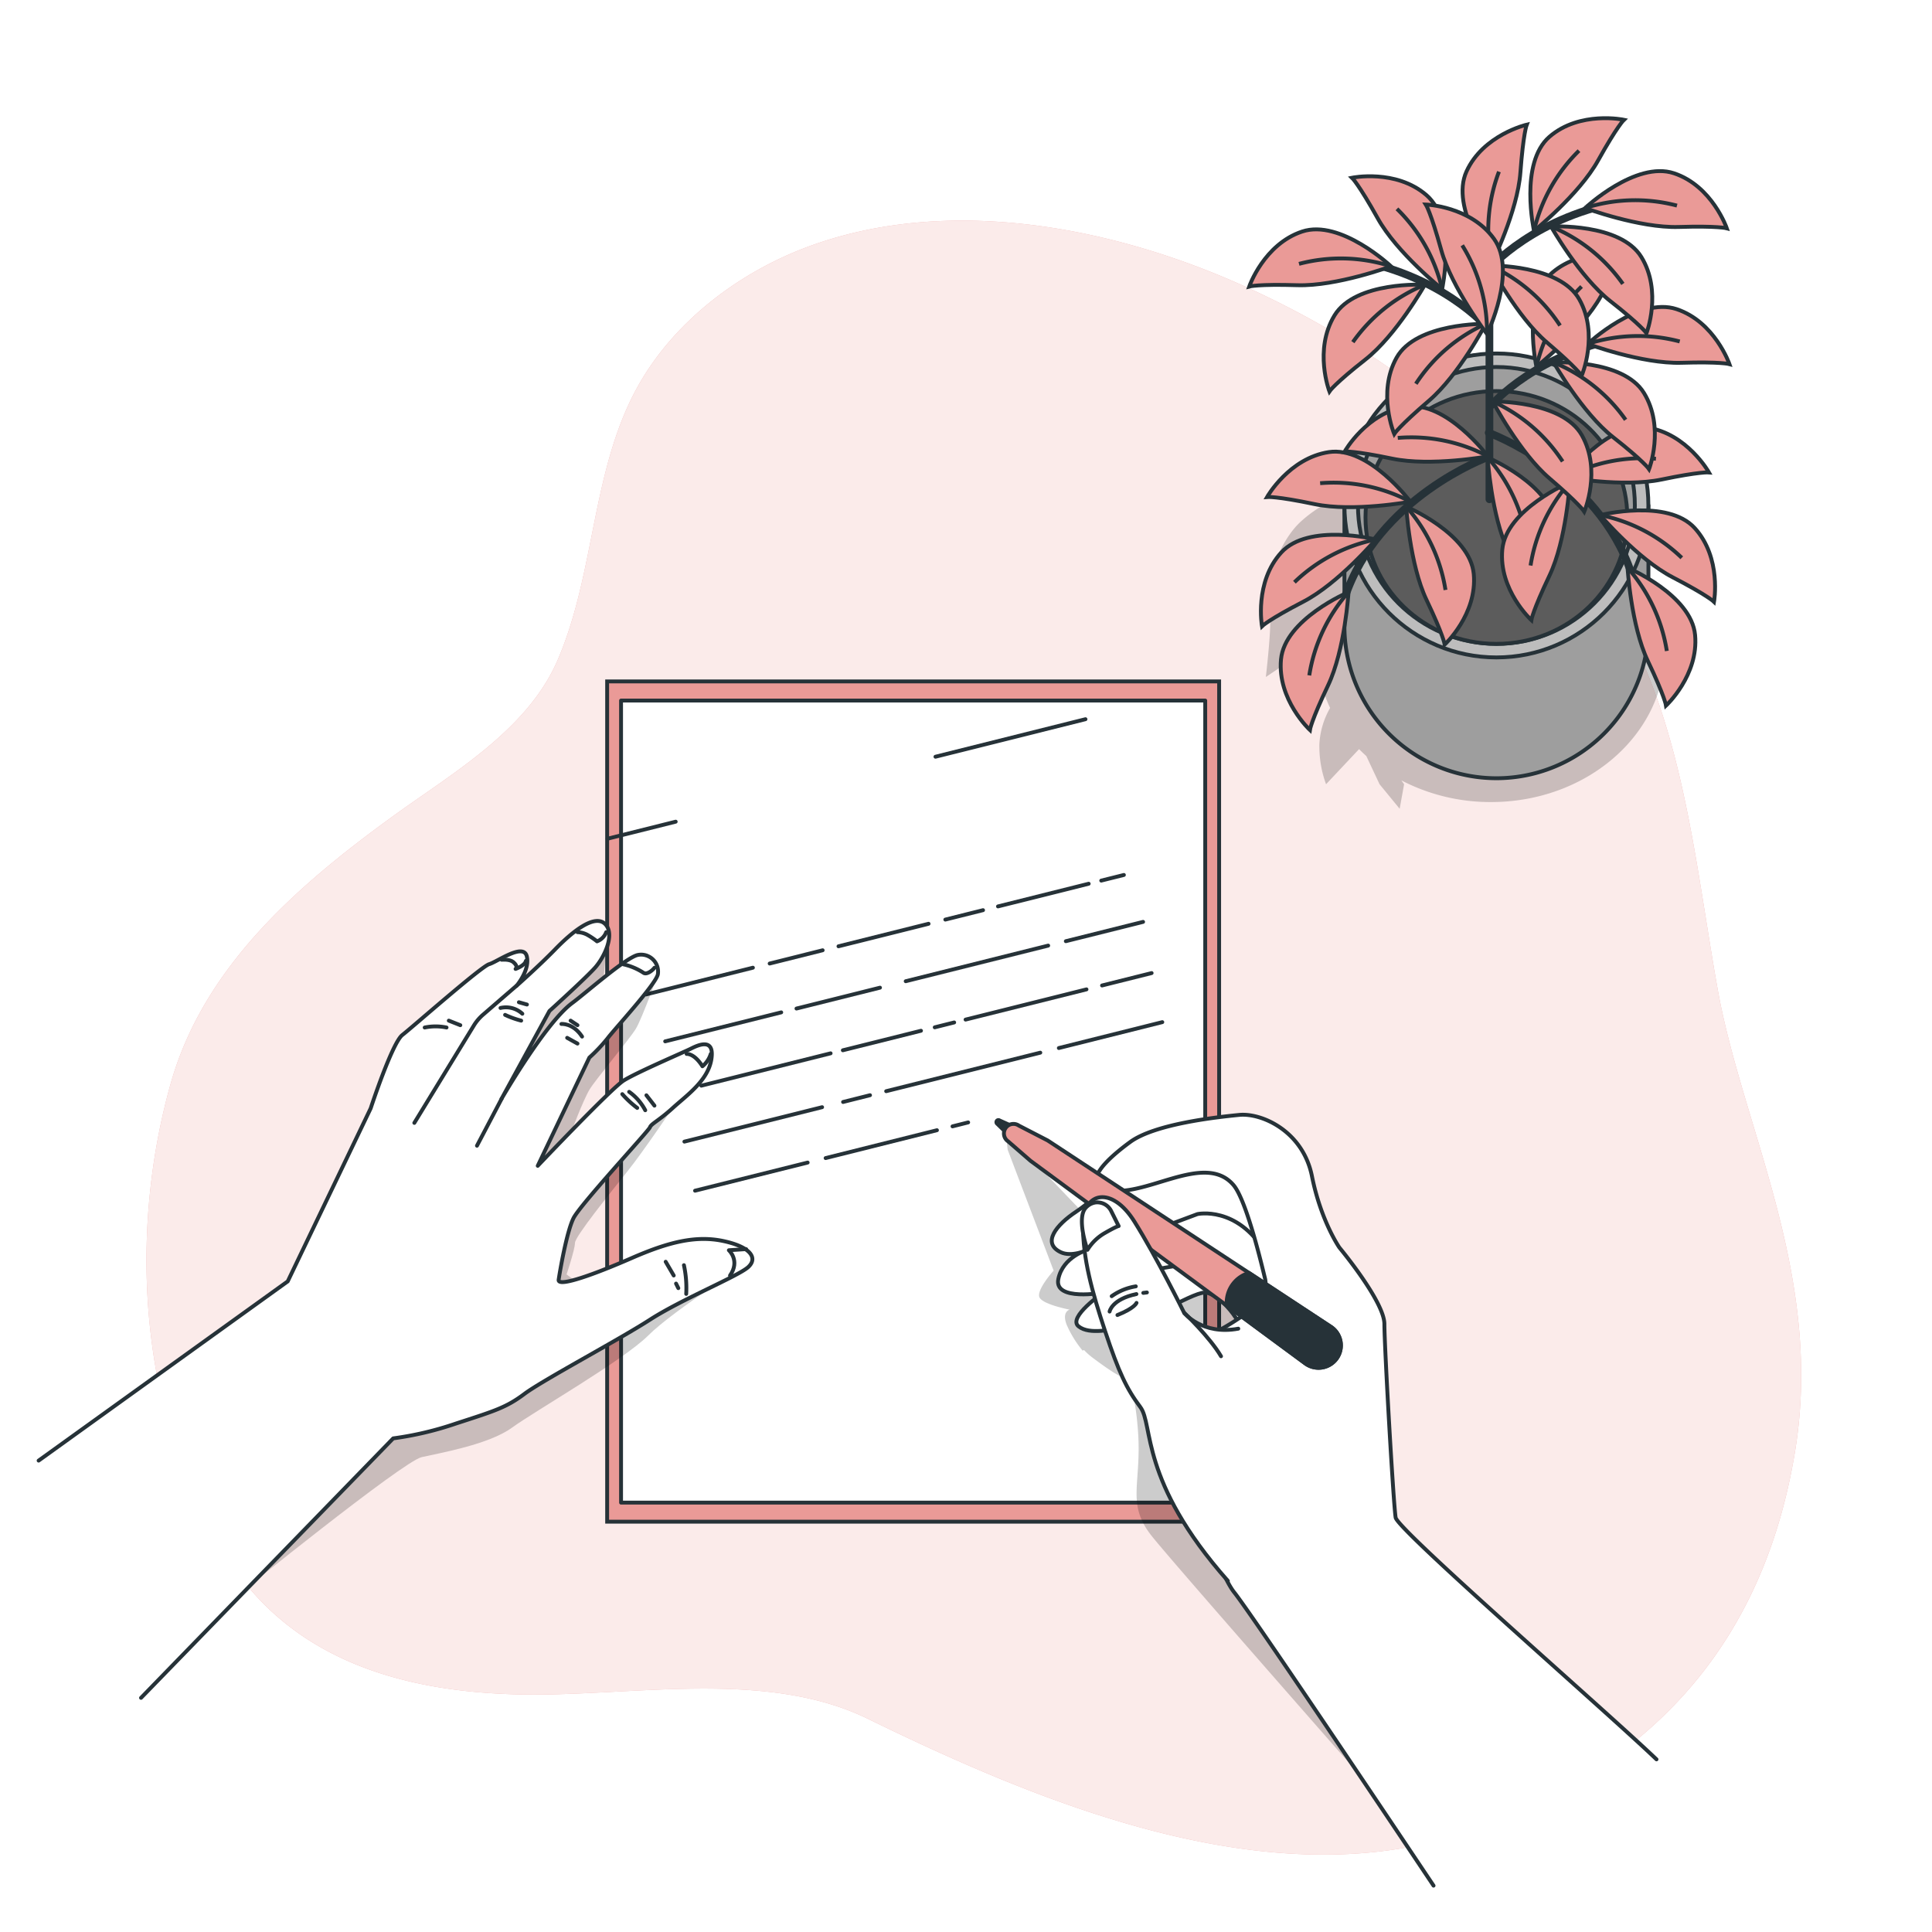 <svg class="animated" id="freepik_stories-letter" xmlns="http://www.w3.org/2000/svg" viewBox="0 0 500 500" version="1.1" xmlns:xlink="http://www.w3.org/1999/xlink" xmlns:svgjs="http://svgjs.com/svgjs"><style>svg#freepik_stories-letter:not(.animated) .animable {opacity: 0;}svg#freepik_stories-letter.animated #freepik--background-simple--inject-2 {animation: 1s 1 forwards cubic-bezier(.36,-0.01,.5,1.38) slideLeft;animation-delay: 0s;}svg#freepik_stories-letter.animated #freepik--Picture--inject-2 {animation: 1s 1 forwards cubic-bezier(.36,-0.01,.5,1.38) zoomOut;animation-delay: 0s;}svg#freepik_stories-letter.animated #freepik--Plant--inject-2 {animation: 1s 1 forwards cubic-bezier(.36,-0.01,.5,1.38) zoomIn;animation-delay: 0s;}svg#freepik_stories-letter.animated #freepik--Device--inject-2 {animation: 1s 1 forwards cubic-bezier(.36,-0.01,.5,1.38) lightSpeedLeft;animation-delay: 0s;}svg#freepik_stories-letter.animated #freepik--Letter--inject-2 {animation: 1s 1 forwards cubic-bezier(.36,-0.01,.5,1.38) slideDown;animation-delay: 0s;}svg#freepik_stories-letter.animated #freepik--hand-2--inject-2 {animation: 1s 1 forwards cubic-bezier(.36,-0.01,.5,1.38) slideUp;animation-delay: 0s;}svg#freepik_stories-letter.animated #freepik--hand-1--inject-2 {animation: 1s 1 forwards cubic-bezier(.36,-0.01,.5,1.38) slideLeft;animation-delay: 0s;}            @keyframes slideLeft {                0% {                    opacity: 0;                    transform: translateX(-30px);                }                100% {                    opacity: 1;                    transform: translateX(0);                }            }                    @keyframes zoomOut {                0% {                    opacity: 0;                    transform: scale(1.5);                }                100% {                    opacity: 1;                    transform: scale(1);                }            }                    @keyframes zoomIn {                0% {                    opacity: 0;                    transform: scale(0.5);                }                100% {                    opacity: 1;                    transform: scale(1);                }            }                    @keyframes lightSpeedLeft {              from {                transform: translate3d(-50%, 0, 0) skewX(20deg);                opacity: 0;              }              60% {                transform: skewX(-10deg);                opacity: 1;              }              80% {                transform: skewX(2deg);              }              to {                opacity: 1;                transform: translate3d(0, 0, 0);              }            }                    @keyframes slideDown {                0% {                    opacity: 0;                    transform: translateY(-30px);                }                100% {                    opacity: 1;                    transform: translateY(0);                }            }                    @keyframes slideUp {                0% {                    opacity: 0;                    transform: translateY(30px);                }                100% {                    opacity: 1;                    transform: inherit;                }            }        .animator-hidden { display: none; }</style><g id="freepik--background-simple--inject-2" class="animable" style="transform-origin: 252.027px 268.533px;"><path d="M430.73,186.5a142.17,142.17,0,0,0-10.32-24.88c-21.76-40.44-59.92-70.95-101.66-89-33.14-14.31-74.12-21.79-109.28-8.9-17.78,6.52-34.52,19-44.05,35.65C153,121.11,154.17,148,144.31,170.85c-8,18.49-27.88,29.6-43.46,41-24.31,17.72-48.26,38.67-56.69,68.64C32.92,320.44,36.25,368,59,403.53c17,26.51,46.1,34.47,76.13,35,28.34.51,63-6.65,89.45,6.28,45.06,22,104.52,46.7,154.94,29.29,52-17.95,77.47-52.91,85-98.26s-13.22-83.13-19.84-119C440.56,234.15,437.83,209.1,430.73,186.5Z" style="fill: #EA9A97; transform-origin: 252.027px 268.533px;" id="el12a8p7f10quq" class="animable"></path><g id="eles8c4h3r48n"><path d="M430.73,186.5a142.17,142.17,0,0,0-10.32-24.88c-21.76-40.44-59.92-70.95-101.66-89-33.14-14.31-74.12-21.79-109.28-8.9-17.78,6.52-34.52,19-44.05,35.65C153,121.11,154.17,148,144.31,170.85c-8,18.49-27.88,29.6-43.46,41-24.31,17.72-48.26,38.67-56.69,68.64C32.92,320.44,36.25,368,59,403.53c17,26.51,46.1,34.47,76.13,35,28.34.51,63-6.65,89.45,6.28,45.06,22,104.52,46.7,154.94,29.29,52-17.95,77.47-52.91,85-98.26s-13.22-83.13-19.84-119C440.56,234.15,437.83,209.1,430.73,186.5Z" style="fill: rgb(255, 255, 255); opacity: 0.8; transform-origin: 252.027px 268.533px;" class="animable" id="ela9l5i9ab97n"></path></g></g><g id="freepik--Picture--inject-2" class="animable animator-hidden" style="transform-origin: 119.725px 118.645px;"><g id="eltpvet7p0pg"><polygon points="56.14 140.96 38.8 150.36 53.25 193.72 46.02 202.39 51.08 209.62 200.65 158.93 77.1 133.01 56.14 140.96" style="opacity: 0.2; transform-origin: 119.725px 171.315px;" class="animable" id="el90456pqsc9"></polygon></g><polygon points="79.41 84.86 52.09 145.08 55.19 148.19 82.51 87.34 79.41 84.86" style="fill: rgb(38, 50, 56); stroke: rgb(38, 50, 56); stroke-linecap: round; stroke-linejoin: round; transform-origin: 67.3px 116.525px;" id="ely5wunkjw4fb" class="animable"></polygon><polygon points="55.19 148.19 106.91 131.83 82.51 87.34 55.19 148.19" style="fill: rgb(158, 158, 158); stroke: rgb(38, 50, 56); stroke-linecap: round; stroke-linejoin: round; transform-origin: 81.05px 117.765px;" id="elabq0ftbhcqo" class="animable"></polygon><polygon points="170.94 30.43 91.67 188.57 61.3 53.99 165.41 27.67 170.94 30.43" style="fill: rgb(158, 158, 158); stroke: rgb(38, 50, 56); stroke-linecap: round; stroke-linejoin: round; transform-origin: 116.12px 108.12px;" id="elbxmy77j4pq7" class="animable"></polygon><polygon points="200.65 158.93 97.19 191.34 66.82 56.75 170.94 30.43 200.65 158.93" style="fill: rgb(158, 158, 158); stroke: rgb(38, 50, 56); stroke-linecap: round; stroke-linejoin: round; transform-origin: 133.735px 110.885px;" id="elmmr8i0uchz" class="animable"></polygon><polygon points="192.6 153.16 101.58 181.66 74.86 63.26 166.47 40.11 192.6 153.16" style="fill: rgb(255, 255, 255); stroke: rgb(38, 50, 56); stroke-linecap: round; stroke-linejoin: round; transform-origin: 133.73px 110.885px;" id="elwesfcdmchu" class="animable"></polygon><polygon points="66.82 56.75 61.3 53.99 91.67 188.57 97.19 191.34 66.82 56.75" style="fill: rgb(38, 50, 56); stroke: rgb(38, 50, 56); stroke-linecap: round; stroke-linejoin: round; transform-origin: 79.245px 122.665px;" id="elo2uo35qiie9" class="animable"></polygon><path d="M173.06,68.64a20.61,20.61,0,0,0-10.86-5c-16.32-2.51-41.32,4.26-44.88,23-2,10.71-2.55,17.85-6.63,21.42s-12.25,6.12-12.76,10.2,7.65,9.18,7.65,9.18c.39.24-1.21,6.93-1.29,7.51-.58,4.31-1.84,8.7-1.43,13.1a16.82,16.82,0,0,0,9.44,13.68c4.22,1.89,8.88,1.23,13.06,3,1.06.45,7,7.3,6.12,7.57l61.12-19.15Z" style="fill: rgb(255, 255, 255); stroke: rgb(38, 50, 56); stroke-linecap: round; stroke-linejoin: round; transform-origin: 145.254px 117.719px;" id="elw430euhsm1" class="animable"></path><path d="M144.91,52.57A28.48,28.48,0,0,0,134,48.31l-12.89,3.26c-8.09,6.91,3.49,17.84.51,19.63s-16.46-7.46-25.46,5.89,5.59,22.67,13.66,24.22,16.77-10.25,24.22-6.21-.94,13.35.31,20.49,14.28,8.69,15.83,18.31-9.63,1.56-18.94,13.35S129.08,173,129.08,173l63.52-19.87L169.75,55.67S162.3,47.6,144.91,52.57Z" style="fill: rgb(38, 50, 56); stroke: rgb(38, 50, 56); stroke-linecap: round; stroke-linejoin: round; transform-origin: 142.962px 110.655px;" id="eluqcz45sjbor" class="animable"></path><path d="M153.72,159.78a14.67,14.67,0,0,0-.39,2.27" style="fill: none; stroke: rgb(255, 255, 255); stroke-linecap: round; stroke-linejoin: round; transform-origin: 153.525px 160.915px;" id="el4axnwc61kdb" class="animable"></path><path d="M156,88.13c5.11,5.65,3.14,12.13-1.75,18.83-5.6,7.66,1.47,12.67,13.84,17.38s14.14,18.56,6.78,23.57c-6,4.09-15.77,2.68-19.78,8.76" style="fill: none; stroke: rgb(255, 255, 255); stroke-linecap: round; stroke-linejoin: round; transform-origin: 165.767px 122.4px;" id="elmkdcxzva8gk" class="animable"></path><path d="M129.18,85.46s15.9-5.89,24.15.29c.4.3.77.6,1.12.9" style="fill: none; stroke: rgb(255, 255, 255); stroke-linecap: round; stroke-linejoin: round; transform-origin: 141.815px 84.788px;" id="elimbio66v5bh" class="animable"></path><path d="M170.19,77.44a17.23,17.23,0,0,1,2.29,2.42" style="fill: none; stroke: rgb(255, 255, 255); stroke-linecap: round; stroke-linejoin: round; transform-origin: 171.335px 78.65px;" id="elrh0wgst9ag" class="animable"></path><path d="M157.52,71.28a25.53,25.53,0,0,1,11.25,5" style="fill: none; stroke: rgb(255, 255, 255); stroke-linecap: round; stroke-linejoin: round; transform-origin: 163.145px 73.78px;" id="elmopfzelosoa" class="animable"></path><path d="M135.36,74.26A41.59,41.59,0,0,1,155.69,71" style="fill: none; stroke: rgb(255, 255, 255); stroke-linecap: round; stroke-linejoin: round; transform-origin: 145.525px 72.544px;" id="elburk22nrml4" class="animable"></path><path d="M119.16,89.58a24.61,24.61,0,0,1-10.6,1.77c-6.19-.3-9.72-6.78-3.54-8.25s11.2,3,7.07,4.71-6.48-1.76-5.3-1.76" style="fill: none; stroke: rgb(255, 255, 255); stroke-linecap: round; stroke-linejoin: round; transform-origin: 110.475px 87.097px;" id="elbuxoe13c6uf" class="animable"></path><path d="M118.38,135.69a17.53,17.53,0,0,0,1.6-.83" style="fill: rgb(255, 255, 255); stroke: rgb(38, 50, 56); stroke-linecap: round; stroke-linejoin: round; transform-origin: 119.18px 135.275px;" id="elafc2anku9b" class="animable"></path><path d="M107.55,135.75s3.51,2.29,8.87.67" style="fill: rgb(255, 255, 255); stroke: rgb(38, 50, 56); stroke-linecap: round; stroke-linejoin: round; transform-origin: 111.985px 136.375px;" id="elwa06qdscl3a" class="animable"></path><path d="M120,109.51a5.62,5.62,0,0,0-.55,1.21c-.57,1.75-.25,3.43.71,3.74s2.21-.85,2.78-2.6c.22-.68.61-.61.58-1.19Z" style="fill: rgb(38, 50, 56); stroke: rgb(38, 50, 56); stroke-linecap: round; stroke-linejoin: round; transform-origin: 121.345px 112.01px;" id="elrz3m6tosktf" class="animable"></path><path d="M117.32,103.34s1.33-2.44,5.11-1.55,3.33,6,3.33,6" style="fill: rgb(255, 255, 255); stroke: rgb(38, 50, 56); stroke-linecap: round; stroke-linejoin: round; transform-origin: 121.548px 104.692px;" id="eldu8z5m8dnf8" class="animable"></path><polyline points="119.54 105.78 117.99 108.22 124.2 110.89" style="fill: rgb(255, 255, 255); stroke: rgb(38, 50, 56); stroke-linecap: round; stroke-linejoin: round; transform-origin: 121.095px 108.335px;" id="el14xeyl4fj6s" class="animable"></polyline></g><g id="freepik--Plant--inject-2" class="animable" style="transform-origin: 385.44px 119.948px;"><g id="el4gt3r0c55bj"><path d="M385.89,129.06c-13.4,0-25.42,5.11-33.67,13.21l4.23-19-9.23,5.2a33.36,33.36,0,0,0-10.39,6.35c-5.19,4.61-7.5,12.69-7.5,12.69l16.74-7.5s-17.32,16.16-17.32,20.78-1.15,14.42-1.15,14.42l13.34-9c0,.7-.07,1.41-.07,2.12a34.79,34.79,0,0,0,3.36,14.88,21.14,21.14,0,0,0-2.78,9.36,28.7,28.7,0,0,0,1.73,10.39l8.55-9.09c.6.62,1.22,1.21,1.87,1.79l3.43,7.3,5.2,6.35,1.15-6.35-.71-1a49.91,49.91,0,0,0,23.22,5.61c24.86,0,45-17.57,45-39.24S410.75,129.06,385.89,129.06Z" style="opacity: 0.2; transform-origin: 379.245px 166.29px;" class="animable" id="eldxml4j61typ"></path></g><path d="M411.93,130.81a39.29,39.29,0,0,0-49.31,0H347.94v30.63a39.34,39.34,0,1,0,78.67,0V130.81Z" style="fill: rgb(158, 158, 158); stroke: rgb(38, 50, 56); stroke-linecap: round; stroke-linejoin: round; transform-origin: 387.275px 161.76px;" id="elocyg7vqipr" class="animable"></path><circle cx="387.27" cy="130.81" r="39.33" style="fill: rgb(189, 189, 189); stroke: rgb(38, 50, 56); stroke-linecap: round; stroke-linejoin: round; transform-origin: 387.27px 130.81px;" id="elo7d24b9mdoj" class="animable"></circle><circle cx="387.27" cy="130.81" r="35.83" style="fill: rgb(158, 158, 158); stroke: rgb(38, 50, 56); stroke-linecap: round; stroke-linejoin: round; transform-origin: 387.27px 130.81px;" id="elrs5yxa4x3m" class="animable"></circle><ellipse cx="387.27" cy="133.92" rx="33.88" ry="32.71" style="fill: rgb(92, 92, 92); stroke: rgb(38, 50, 56); stroke-linecap: round; stroke-linejoin: round; transform-origin: 387.27px 133.92px;" id="el9vvxnb8bh66" class="animable"></ellipse><line x1="385.46" y1="129.21" x2="385.46" y2="64.58" style="fill: none; stroke: rgb(38, 50, 56); stroke-linecap: round; stroke-linejoin: round; stroke-width: 2px; transform-origin: 385.46px 96.895px;" id="elemxf0d7k5m" class="animable"></line><path d="M384.92,118.35S356.68,128.67,348,154.73" style="fill: none; stroke: rgb(38, 50, 56); stroke-linecap: round; stroke-linejoin: round; stroke-width: 2px; transform-origin: 366.46px 136.54px;" id="eln0x9km70rjo" class="animable"></path><path d="M384.92,84.81S373,70.69,348.54,66.89" style="fill: none; stroke: rgb(38, 50, 56); stroke-linecap: round; stroke-linejoin: round; stroke-width: 2px; transform-origin: 366.73px 75.85px;" id="elafs0dx6llz" class="animable"></path><path d="M356.06,139.62s-17.42-4.35-24.46,3.35-5,19.1-5,19.1,1.67-1.68,10.72-6.37S356.06,139.62,356.06,139.62Z" style="fill: #EA9A97; stroke: rgb(38, 50, 56); stroke-miterlimit: 10; transform-origin: 341.193px 150.233px;" id="ell7v326cgnwh" class="animable"></path><path d="M356.06,139.62A42.54,42.54,0,0,0,335,150.68" style="fill: #EA9A97; stroke: rgb(38, 50, 56); stroke-miterlimit: 10; transform-origin: 345.53px 145.15px;" id="el1p68dqljx3u" class="animable"></path><path d="M349,153.23s-16.52,7-17.48,17.43S339,188.92,339,188.92s.32-2.34,4.7-11.54S349,153.23,349,153.23Z" style="fill: #EA9A97; stroke: rgb(38, 50, 56); stroke-miterlimit: 10; transform-origin: 340.222px 171.075px;" id="el7kd69fgous4" class="animable"></path><path d="M349,153.23a42.52,42.52,0,0,0-10.16,21.56" style="fill: #EA9A97; stroke: rgb(38, 50, 56); stroke-miterlimit: 10; transform-origin: 343.92px 164.01px;" id="elvcfgfri16dm" class="animable"></path><path d="M363.93,131.12s16.52,7,17.48,17.43-7.52,18.26-7.52,18.26-.32-2.34-4.7-11.54S363.93,131.12,363.93,131.12Z" style="fill: #EA9A97; stroke: rgb(38, 50, 56); stroke-miterlimit: 10; transform-origin: 372.708px 148.965px;" id="elmjgle75op6t" class="animable"></path><path d="M363.93,131.12a42.52,42.52,0,0,1,10.16,21.56" style="fill: #EA9A97; stroke: rgb(38, 50, 56); stroke-miterlimit: 10; transform-origin: 369.01px 141.9px;" id="elp2dk6tiu5rm" class="animable"></path><path d="M385,118.39s16.52,7,17.48,17.43S395,154.08,395,154.08s-.33-2.35-4.71-11.54S385,118.39,385,118.39Z" style="fill: #EA9A97; stroke: rgb(38, 50, 56); stroke-miterlimit: 10; transform-origin: 393.778px 136.235px;" id="elogp8p1d6eq" class="animable"></path><path d="M385,118.39a42.46,42.46,0,0,1,10.15,21.55" style="fill: #EA9A97; stroke: rgb(38, 50, 56); stroke-miterlimit: 10; transform-origin: 390.075px 129.165px;" id="elm1urwhpytn9" class="animable"></path><path d="M365,129.83S354.24,115.44,343.92,117s-16,11.62-16,11.62,2.36-.24,12.33,1.85S365,129.83,365,129.83Z" style="fill: #EA9A97; stroke: rgb(38, 50, 56); stroke-miterlimit: 10; transform-origin: 346.46px 124.07px;" id="elj60hk28i0oe" class="animable"></path><path d="M365,129.83a42.57,42.57,0,0,0-23.35-4.78" style="fill: #EA9A97; stroke: rgb(38, 50, 56); stroke-miterlimit: 10; transform-origin: 353.325px 127.369px;" id="elnos9vz6dvxr" class="animable"></path><path d="M385.28,112s28.23,10.32,36.92,36.38" style="fill: none; stroke: rgb(38, 50, 56); stroke-linecap: round; stroke-linejoin: round; stroke-width: 2px; transform-origin: 403.74px 130.19px;" id="ell2gl079m11m" class="animable"></path><path d="M414.14,133.31s17.42-4.36,24.45,3.35,5,19.09,5,19.09-1.68-1.67-10.72-6.36S414.14,133.31,414.14,133.31Z" style="fill: #EA9A97; stroke: rgb(38, 50, 56); stroke-miterlimit: 10; transform-origin: 429.001px 143.916px;" id="elnmvd9cmqste" class="animable"></path><path d="M414.14,133.31a42.43,42.43,0,0,1,21.1,11.05" style="fill: #EA9A97; stroke: rgb(38, 50, 56); stroke-miterlimit: 10; transform-origin: 424.69px 138.835px;" id="el4jwytn83444" class="animable"></path><path d="M421.21,146.92s16.52,7,17.48,17.43-7.52,18.26-7.52,18.26-.33-2.35-4.71-11.55S421.21,146.92,421.21,146.92Z" style="fill: #EA9A97; stroke: rgb(38, 50, 56); stroke-miterlimit: 10; transform-origin: 429.988px 164.765px;" id="elikouuq6fuu" class="animable"></path><path d="M421.21,146.92a42.52,42.52,0,0,1,10.16,21.55" style="fill: #EA9A97; stroke: rgb(38, 50, 56); stroke-miterlimit: 10; transform-origin: 426.29px 157.695px;" id="el51lgclink0j" class="animable"></path><path d="M406.27,124.8s-16.52,7-17.48,17.44,7.52,18.25,7.52,18.25.32-2.34,4.7-11.54S406.27,124.8,406.27,124.8Z" style="fill: #EA9A97; stroke: rgb(38, 50, 56); stroke-miterlimit: 10; transform-origin: 397.492px 142.645px;" id="elfo5rt0l3mx" class="animable"></path><path d="M406.27,124.8a42.52,42.52,0,0,0-10.16,21.56" style="fill: #EA9A97; stroke: rgb(38, 50, 56); stroke-miterlimit: 10; transform-origin: 401.19px 135.58px;" id="el5lx88nm9s85" class="animable"></path><path d="M405.21,123.51s10.75-14.39,21.07-12.86,16,11.61,16,11.61-2.36-.23-12.33,1.85S405.21,123.51,405.21,123.51Z" style="fill: #EA9A97; stroke: rgb(38, 50, 56); stroke-miterlimit: 10; transform-origin: 423.745px 117.719px;" id="elq6xfhtuelp" class="animable"></path><path d="M405.21,123.51a42.57,42.57,0,0,1,23.35-4.78" style="fill: #EA9A97; stroke: rgb(38, 50, 56); stroke-miterlimit: 10; transform-origin: 416.885px 121.049px;" id="el7c0xo01parp" class="animable"></path><path d="M385.09,118.1S374.34,103.71,364,105.24s-16,11.62-16,11.62,2.36-.24,12.33,1.84S385.09,118.1,385.09,118.1Z" style="fill: #EA9A97; stroke: rgb(38, 50, 56); stroke-miterlimit: 10; transform-origin: 366.545px 112.309px;" id="elqgz2880sb68" class="animable"></path><path d="M385.09,118.1a42.51,42.51,0,0,0-23.35-4.77" style="fill: #EA9A97; stroke: rgb(38, 50, 56); stroke-miterlimit: 10; transform-origin: 373.415px 115.643px;" id="el9f583h6ours" class="animable"></path><path d="M384.51,83.81s-18-.33-23.08,8.76-.61,19.74-.61,19.74,1.26-2,9-8.62S384.51,83.81,384.51,83.81Z" style="fill: #EA9A97; stroke: rgb(38, 50, 56); stroke-miterlimit: 10; transform-origin: 371.756px 98.059px;" id="eljxbjtgp5h3o" class="animable"></path><path d="M384.51,83.81a42.43,42.43,0,0,0-18.08,15.51" style="fill: #EA9A97; stroke: rgb(38, 50, 56); stroke-miterlimit: 10; transform-origin: 375.47px 91.565px;" id="eljtjegb53fn" class="animable"></path><path d="M360,68.92s-13.09-12.29-23-9-13.7,14.23-13.7,14.23,2.28-.65,12.47-.34S360,68.92,360,68.92Z" style="fill: #EA9A97; stroke: rgb(38, 50, 56); stroke-miterlimit: 10; transform-origin: 341.65px 66.755px;" id="elpafe4y0h7wf" class="animable"></path><path d="M360,68.92a42.48,42.48,0,0,0-23.82-.63" style="fill: #EA9A97; stroke: rgb(38, 50, 56); stroke-miterlimit: 10; transform-origin: 348.09px 67.903px;" id="elxc27bsqpni" class="animable"></path><path d="M368.76,73.69s-17.93-1-23.38,7.92-1.33,19.7-1.33,19.7,1.33-2,9.33-8.28S368.76,73.69,368.76,73.69Z" style="fill: #EA9A97; stroke: rgb(38, 50, 56); stroke-miterlimit: 10; transform-origin: 355.659px 87.483px;" id="elfxmzir66nxd" class="animable"></path><path d="M368.76,73.69a42.51,42.51,0,0,0-18.64,14.85" style="fill: #EA9A97; stroke: rgb(38, 50, 56); stroke-miterlimit: 10; transform-origin: 359.44px 81.115px;" id="elnx4vy4ww37r" class="animable"></path><path d="M373.22,74.81s3.82-17.54-4.09-24.34S349.89,46,349.89,46s1.72,1.63,6.68,10.53S373.22,74.81,373.22,74.81Z" style="fill: #EA9A97; stroke: rgb(38, 50, 56); stroke-miterlimit: 10; transform-origin: 362.016px 60.212px;" id="eltxqdyqw5tpb" class="animable"></path><path d="M373.22,74.81a42.5,42.5,0,0,0-11.69-20.76" style="fill: #EA9A97; stroke: rgb(38, 50, 56); stroke-miterlimit: 10; transform-origin: 367.375px 64.43px;" id="elgex76bt8et" class="animable"></path><path d="M385.91,104.91S397.86,90.8,422.29,87" style="fill: none; stroke: rgb(38, 50, 56); stroke-linecap: round; stroke-linejoin: round; stroke-width: 2px; transform-origin: 404.1px 95.955px;" id="elja7ddd3lyhm" class="animable"></path><path d="M386.33,103.91s17.95-.33,23.07,8.76.61,19.74.61,19.74-1.26-2-9-8.61S386.33,103.91,386.33,103.91Z" style="fill: #EA9A97; stroke: rgb(38, 50, 56); stroke-miterlimit: 10; transform-origin: 399.088px 118.159px;" id="elj30hbltpezi" class="animable"></path><path d="M386.33,103.91a42.47,42.47,0,0,1,18.08,15.52" style="fill: #EA9A97; stroke: rgb(38, 50, 56); stroke-miterlimit: 10; transform-origin: 395.37px 111.67px;" id="elhuy4pcmotf" class="animable"></path><path d="M410.89,89s13.09-12.29,23-9,13.69,14.23,13.69,14.23-2.28-.65-12.46-.34S410.89,89,410.89,89Z" style="fill: #EA9A97; stroke: rgb(38, 50, 56); stroke-miterlimit: 10; transform-origin: 429.235px 86.835px;" id="elp4el93kljf" class="animable"></path><path d="M410.89,89a42.46,42.46,0,0,1,23.82-.63" style="fill: #EA9A97; stroke: rgb(38, 50, 56); stroke-miterlimit: 10; transform-origin: 422.8px 87.983px;" id="elbbxi08esxlo" class="animable"></path><path d="M402.08,93.8s17.93-1,23.38,7.91,1.32,19.7,1.32,19.7-1.33-2-9.32-8.28S402.08,93.8,402.08,93.8Z" style="fill: #EA9A97; stroke: rgb(38, 50, 56); stroke-miterlimit: 10; transform-origin: 415.18px 107.588px;" id="elasg3qo5e4fp" class="animable"></path><path d="M402.08,93.8a42.44,42.44,0,0,1,18.63,14.84" style="fill: #EA9A97; stroke: rgb(38, 50, 56); stroke-miterlimit: 10; transform-origin: 411.395px 101.22px;" id="el3mvdi49m8g" class="animable"></path><path d="M397.62,94.91s-3.83-17.54,4.09-24.34S421,66.12,421,66.12s-1.73,1.63-6.69,10.53S397.62,94.91,397.62,94.91Z" style="fill: #EA9A97; stroke: rgb(38, 50, 56); stroke-miterlimit: 10; transform-origin: 408.847px 80.319px;" id="el69bkgc58tz6" class="animable"></path><path d="M397.62,94.91a42.5,42.5,0,0,1,11.69-20.76" style="fill: #EA9A97; stroke: rgb(38, 50, 56); stroke-miterlimit: 10; transform-origin: 403.465px 84.53px;" id="el34arz8mcuxj" class="animable"></path><path d="M385.24,69.74s11.95-14.12,36.38-17.92" style="fill: none; stroke: rgb(38, 50, 56); stroke-linecap: round; stroke-linejoin: round; stroke-width: 2px; transform-origin: 403.43px 60.78px;" id="elgq08899aqy" class="animable"></path><path d="M385.66,68.73s17.95-.33,23.07,8.76.61,19.74.61,19.74-1.26-2-9-8.61S385.66,68.73,385.66,68.73Z" style="fill: #EA9A97; stroke: rgb(38, 50, 56); stroke-miterlimit: 10; transform-origin: 398.418px 82.979px;" id="ellrrh1lbqiar" class="animable"></path><path d="M385.66,68.73a42.47,42.47,0,0,1,18.08,15.52" style="fill: #EA9A97; stroke: rgb(38, 50, 56); stroke-miterlimit: 10; transform-origin: 394.7px 76.49px;" id="elqwswe3lwg7o" class="animable"></path><path d="M386.05,68.18s-10.85-14.31-6.52-23.81,15.59-12.11,15.59-12.11-.88,2.2-1.64,12.36S386.05,68.18,386.05,68.18Z" style="fill: #EA9A97; stroke: rgb(38, 50, 56); stroke-miterlimit: 10; transform-origin: 386.815px 50.22px;" id="elu3eyulg41fc" class="animable"></path><path d="M386.05,68.18a42.5,42.5,0,0,1,1.88-23.75" style="fill: #EA9A97; stroke: rgb(38, 50, 56); stroke-miterlimit: 10; transform-origin: 386.545px 56.305px;" id="elvn1qhip2jnd" class="animable"></path><path d="M410.22,53.84s13.09-12.29,23-9S446.9,59.08,446.9,59.08s-2.28-.65-12.46-.34S410.22,53.84,410.22,53.84Z" style="fill: #EA9A97; stroke: rgb(38, 50, 56); stroke-miterlimit: 10; transform-origin: 428.56px 51.68px;" id="eljx0wuc4co38" class="animable"></path><path d="M410.22,53.84A42.57,42.57,0,0,1,434,53.21" style="fill: #EA9A97; stroke: rgb(38, 50, 56); stroke-miterlimit: 10; transform-origin: 422.11px 52.828px;" id="elf1ahmklksmd" class="animable"></path><path d="M401.41,58.62s17.93-1,23.38,7.91,1.32,19.7,1.32,19.7-1.33-2-9.32-8.27S401.41,58.62,401.41,58.62Z" style="fill: #EA9A97; stroke: rgb(38, 50, 56); stroke-miterlimit: 10; transform-origin: 414.51px 72.408px;" id="elwhugeb05la" class="animable"></path><path d="M401.41,58.62A42.51,42.51,0,0,1,420,73.47" style="fill: #EA9A97; stroke: rgb(38, 50, 56); stroke-miterlimit: 10; transform-origin: 410.705px 66.045px;" id="elafmj0ol8k2" class="animable"></path><path d="M397,59.74S393.12,42.19,401,35.39,420.28,31,420.28,31s-1.73,1.62-6.69,10.52S397,59.74,397,59.74Z" style="fill: #EA9A97; stroke: rgb(38, 50, 56); stroke-miterlimit: 10; transform-origin: 408.162px 45.163px;" id="eli9x5c44dgmc" class="animable"></path><path d="M397,59.74A42.51,42.51,0,0,1,408.64,39" style="fill: #EA9A97; stroke: rgb(38, 50, 56); stroke-miterlimit: 10; transform-origin: 402.82px 49.37px;" id="elowvq3caofol" class="animable"></path><path d="M384.84,86.44s7.88-16.14,1.81-24.62S369,52.93,369,52.93s1.29,2,4,11.81S384.84,86.44,384.84,86.44Z" style="fill: #EA9A97; stroke: rgb(38, 50, 56); stroke-miterlimit: 10; transform-origin: 378.974px 69.685px;" id="el7whe8sfrhxo" class="animable"></path><path d="M384.84,86.44a42.54,42.54,0,0,0-6.42-22.95" style="fill: #EA9A97; stroke: rgb(38, 50, 56); stroke-miterlimit: 10; transform-origin: 381.631px 74.965px;" id="elzfs6qmmw6jb" class="animable"></path></g><g id="freepik--Device--inject-2" class="animable animator-hidden" style="transform-origin: 405.195px 288.05px;"><g id="elnhw25111fuf"><rect x="370.22" y="224.1" width="67.71" height="127.9" rx="7.67" style="opacity: 0.2; transform-origin: 404.075px 288.05px; transform: rotate(22.41deg);" class="animable" id="el5agfsu3278n"></rect></g><g id="ellqvrpnx64el"><rect x="372.46" y="224.1" width="67.71" height="127.9" rx="7.67" style="fill: rgb(255, 255, 255); stroke: rgb(38, 50, 56); stroke-linecap: round; stroke-linejoin: round; transform-origin: 406.315px 288.05px; transform: rotate(22.41deg);" class="animable" id="el7d6qpz5198r"></rect></g><g id="el5klznpzjo9"><rect x="375.47" y="238.15" width="61.69" height="99.81" style="fill: rgb(38, 50, 56); stroke: rgb(38, 50, 56); stroke-linecap: round; stroke-linejoin: round; transform-origin: 406.315px 288.055px; transform: rotate(22.41deg);" class="animable" id="el76taxy5jbm9"></rect></g><line x1="387.04" y1="301.69" x2="372.05" y2="306.25" style="fill: none; stroke: rgb(138, 138, 138); stroke-linecap: round; stroke-linejoin: round; transform-origin: 379.545px 303.97px;" id="elzm9xe0b87in" class="animable"></line><line x1="439.02" y1="285.87" x2="391.63" y2="300.29" style="fill: none; stroke: rgb(138, 138, 138); stroke-linecap: round; stroke-linejoin: round; transform-origin: 415.325px 293.08px;" id="el7rid5j9wf7k" class="animable"></line><line x1="411.25" y1="289.2" x2="414.56" y2="288.2" style="fill: none; stroke: rgb(138, 138, 138); stroke-linecap: round; stroke-linejoin: round; transform-origin: 412.905px 288.7px;" id="els629vx4353" class="animable"></line><line x1="377.87" y1="299.26" x2="407.19" y2="290.42" style="fill: none; stroke: rgb(138, 138, 138); stroke-linecap: round; stroke-linejoin: round; transform-origin: 392.53px 294.84px;" id="el48xyqk8irnb" class="animable"></line><path d="M434.21,238l-12.4-5.11a.91.91,0,0,1-.5-1.19h0a.91.91,0,0,1,1.19-.5l12.4,5.11a.92.92,0,0,1,.5,1.2h0A.91.91,0,0,1,434.21,238Z" style="fill: rgb(38, 50, 56); transform-origin: 428.355px 234.601px;" id="elkrdw4o69lv9" class="animable"></path><path d="M388.52,340.79a3.66,3.66,0,1,0-4.78,2A3.66,3.66,0,0,0,388.52,340.79Z" style="fill: rgb(255, 255, 255); stroke: rgb(38, 50, 56); stroke-miterlimit: 10; stroke-width: 0.704px; transform-origin: 385.132px 339.405px;" id="eln10h883mfsb" class="animable"></path><g id="el0nlwy89yy5wr"><rect x="383.29" y="337.54" width="3.71" height="3.71" style="fill: rgb(38, 50, 56); transform-origin: 385.145px 339.395px; transform: rotate(22.41deg);" class="animable" id="elie3tiut495k"></rect></g></g><g id="freepik--Letter--inject-2" class="animable" style="transform-origin: 236.32px 285.08px;"><g id="el9exlt3afipl"><rect x="157.13" y="176.35" width="158.38" height="217.46" style="fill: #EA9A97; stroke: rgb(38, 50, 56); stroke-miterlimit: 10; transform-origin: 236.32px 285.08px; transform: rotate(-12.84deg);" class="animable" id="elwuq035p2lo"></rect></g><g id="elxc6thg9eyxa"><rect x="160.73" y="181.3" width="151.18" height="207.58" style="fill: rgb(255, 255, 255); stroke: rgb(38, 50, 56); stroke-linecap: round; stroke-linejoin: round; transform-origin: 236.32px 285.09px; transform: rotate(-12.84deg);" class="animable" id="el86r8pueaka8"></rect></g><line x1="242.1" y1="195.84" x2="280.92" y2="186.13" style="fill: none; stroke: rgb(38, 50, 56); stroke-linecap: round; stroke-linejoin: round; transform-origin: 261.51px 190.985px;" id="elx3dsxkqz8b" class="animable"></line><line x1="157.25" y1="217.05" x2="174.87" y2="212.65" style="fill: none; stroke: rgb(38, 50, 56); stroke-linecap: round; stroke-linejoin: round; transform-origin: 166.06px 214.85px;" id="elk6k6xx9unf" class="animable"></line><line x1="285" y1="227.9" x2="290.86" y2="226.44" style="fill: none; stroke: rgb(38, 50, 56); stroke-linecap: round; stroke-linejoin: round; transform-origin: 287.93px 227.17px;" id="el6890ulydh7s" class="animable"></line><line x1="258.28" y1="234.58" x2="281.75" y2="228.71" style="fill: none; stroke: rgb(38, 50, 56); stroke-linecap: round; stroke-linejoin: round; transform-origin: 270.015px 231.645px;" id="el74gwlottkq2" class="animable"></line><line x1="244.65" y1="237.99" x2="254.41" y2="235.55" style="fill: none; stroke: rgb(38, 50, 56); stroke-linecap: round; stroke-linejoin: round; transform-origin: 249.53px 236.77px;" id="elo36r4uj0fy" class="animable"></line><line x1="217" y1="244.9" x2="240.31" y2="239.07" style="fill: none; stroke: rgb(38, 50, 56); stroke-linecap: round; stroke-linejoin: round; transform-origin: 228.655px 241.985px;" id="elbaxs6vd1gkr" class="animable"></line><line x1="199.19" y1="249.36" x2="212.9" y2="245.93" style="fill: none; stroke: rgb(38, 50, 56); stroke-linecap: round; stroke-linejoin: round; transform-origin: 206.045px 247.645px;" id="elddmk4vm7j8j" class="animable"></line><line x1="167.19" y1="257.36" x2="194.85" y2="250.44" style="fill: none; stroke: rgb(38, 50, 56); stroke-linecap: round; stroke-linejoin: round; transform-origin: 181.02px 253.9px;" id="el4xc51xa9vei" class="animable"></line><line x1="275.84" y1="243.58" x2="295.83" y2="238.58" style="fill: none; stroke: rgb(38, 50, 56); stroke-linecap: round; stroke-linejoin: round; transform-origin: 285.835px 241.08px;" id="el0enbpkkif6ti" class="animable"></line><line x1="234.4" y1="253.94" x2="271.27" y2="244.72" style="fill: none; stroke: rgb(38, 50, 56); stroke-linecap: round; stroke-linejoin: round; transform-origin: 252.835px 249.33px;" id="eli19qdsmelzh" class="animable"></line><line x1="206.13" y1="261.01" x2="227.74" y2="255.61" style="fill: none; stroke: rgb(38, 50, 56); stroke-linecap: round; stroke-linejoin: round; transform-origin: 216.935px 258.31px;" id="elu7juyym97w" class="animable"></line><line x1="172.15" y1="269.5" x2="202.18" y2="262" style="fill: none; stroke: rgb(38, 50, 56); stroke-linecap: round; stroke-linejoin: round; transform-origin: 187.165px 265.75px;" id="el4gzxlcd8agp" class="animable"></line><line x1="285.21" y1="255.04" x2="298.04" y2="251.83" style="fill: none; stroke: rgb(38, 50, 56); stroke-linecap: round; stroke-linejoin: round; transform-origin: 291.625px 253.435px;" id="elm6axkhty01" class="animable"></line><line x1="249.89" y1="263.87" x2="281.18" y2="256.05" style="fill: none; stroke: rgb(38, 50, 56); stroke-linecap: round; stroke-linejoin: round; transform-origin: 265.535px 259.96px;" id="elztt5ukvw2qm" class="animable"></line><line x1="241.91" y1="265.87" x2="246.94" y2="264.61" style="fill: none; stroke: rgb(38, 50, 56); stroke-linecap: round; stroke-linejoin: round; transform-origin: 244.425px 265.24px;" id="el70ontklya4o" class="animable"></line><line x1="218.13" y1="271.81" x2="238.35" y2="266.76" style="fill: none; stroke: rgb(38, 50, 56); stroke-linecap: round; stroke-linejoin: round; transform-origin: 228.24px 269.285px;" id="eli0o68raz5u" class="animable"></line><line x1="181.5" y1="280.97" x2="214.96" y2="272.6" style="fill: none; stroke: rgb(38, 50, 56); stroke-linecap: round; stroke-linejoin: round; transform-origin: 198.23px 276.785px;" id="elfrxh3zh032" class="animable"></line><line x1="174.36" y1="282.75" x2="178.56" y2="281.71" style="fill: none; stroke: rgb(38, 50, 56); stroke-linecap: round; stroke-linejoin: round; transform-origin: 176.46px 282.23px;" id="elwy5g1urlkic" class="animable"></line><line x1="274.03" y1="271.23" x2="300.8" y2="264.53" style="fill: none; stroke: rgb(38, 50, 56); stroke-linecap: round; stroke-linejoin: round; transform-origin: 287.415px 267.88px;" id="elm31cqgc8ka" class="animable"></line><line x1="229.34" y1="282.4" x2="269.23" y2="272.43" style="fill: none; stroke: rgb(38, 50, 56); stroke-linecap: round; stroke-linejoin: round; transform-origin: 249.285px 277.415px;" id="eljuju2patxc" class="animable"></line><line x1="218.19" y1="285.19" x2="225.16" y2="283.44" style="fill: none; stroke: rgb(38, 50, 56); stroke-linecap: round; stroke-linejoin: round; transform-origin: 221.675px 284.315px;" id="el8hesv2c1a1k" class="animable"></line><line x1="177.12" y1="295.45" x2="212.76" y2="286.54" style="fill: none; stroke: rgb(38, 50, 56); stroke-linecap: round; stroke-linejoin: round; transform-origin: 194.94px 290.995px;" id="elmxmguoyeg1d" class="animable"></line><line x1="246.51" y1="291.5" x2="250.56" y2="290.48" style="fill: none; stroke: rgb(38, 50, 56); stroke-linecap: round; stroke-linejoin: round; transform-origin: 248.535px 290.99px;" id="elsb393maxv2n" class="animable"></line><line x1="213.67" y1="299.71" x2="242.48" y2="292.5" style="fill: none; stroke: rgb(38, 50, 56); stroke-linecap: round; stroke-linejoin: round; transform-origin: 228.075px 296.105px;" id="eld7wihcqe13" class="animable"></line><line x1="179.88" y1="308.15" x2="209.02" y2="300.87" style="fill: none; stroke: rgb(38, 50, 56); stroke-linecap: round; stroke-linejoin: round; transform-origin: 194.45px 304.51px;" id="el3v1typlwtmg" class="animable"></line></g><g id="freepik--hand-2--inject-2" class="animable" style="transform-origin: 343.286px 388.247px;"><g id="elybydrotz4j"><path d="M347.76,372.22c-1.09-13.05-9.24-42.4-20.11-46.21-6.73-2.35-23.73,4.81-35.7,10.62,1-4.43,1.69-8.83,1.69-8.83L260.3,293l.47,4.51,11.91,31.32s-4.66,5.17-3.63,7,7.77,3.1,7.77,3.1-2.07.52-.78,3.88a27.82,27.82,0,0,0,4.14,6.73l.36-.16a16.4,16.4,0,0,0,2.23,2c6.52,4.9,7.91,5.11,7.91,5.11s2.72-.55,3.81,13.59-3.27,19,3.8,27.72,59.25,68,59.25,68S348.85,385.27,347.76,372.22Z" style="opacity: 0.2; transform-origin: 308.92px 379.4px;" class="animable" id="eloxyquwfc17r"></path></g><path d="M290.17,303.09s-6.41,7-11.65,10.48-8.89,8.11-4.07,10.47c2.89,1.42,7-.58,7-.58s-6.4,1.75-7.56,7.57,11.64,3.49,11.64,3.49-9.32,6.41-6.4,8.74,8.73.58,11.64.58,17.46-9.32,21-9.32,10.48,7.57,10.48,13.39,9.31,5.24,10.47-12.8-3.49-33.19-11.06-37.85S290.17,303.09,290.17,303.09Z" style="fill: rgb(255, 255, 255); stroke: rgb(38, 50, 56); stroke-linecap: round; stroke-linejoin: round; transform-origin: 302.547px 323.631px;" id="ele5wdjneipk4" class="animable"></path><path d="M286.67,322.88l23.24-8.68s10.2-2.22,17.52,9.84" style="fill: none; stroke: rgb(38, 50, 56); stroke-linecap: round; stroke-linejoin: round; transform-origin: 307.05px 319.04px;" id="el4o5224l4gse" class="animable"></path><path d="M290.75,329.87l21-3.5s9.31-.58,15.13,10.48" style="fill: none; stroke: rgb(38, 50, 56); stroke-linecap: round; stroke-linejoin: round; transform-origin: 308.815px 331.607px;" id="ellinlpi5311j" class="animable"></path><path d="M428.7,455.32c-12.81-12.27-67-59.39-67.51-62.58-.58-3.49-2.91-44.24-2.91-50.07s-11.64-19.79-11.64-19.79-4.78-6.85-7.11-18.49-13-16.43-18.84-15.85-21.79,2.32-28.19,7-12.23,10.48-6.41,12.22c9.67,2.9,25.5-10,33.13-1.08,3.49,4.08,7.62,22,8.21,24.37a7.49,7.49,0,0,1-2.19,6.76,67.54,67.54,0,0,1-8.88,6s-9.46,2.79-13.54,3.13-4.08,20,.34,25.81,10.87,32.61,16.3,39.41C324.64,418.66,371,488,371,488" style="fill: rgb(255, 255, 255); stroke: rgb(38, 50, 56); stroke-linecap: round; stroke-linejoin: round; transform-origin: 356.198px 388.247px;" id="el669ptam660a" class="animable"></path><path d="M258,290.05a.53.53,0,0,1,.7-.07l2.81,1.26A1.08,1.08,0,1,1,260.3,293l-2.2-2.15a.54.54,0,0,1-.13-.75Z" style="fill: rgb(38, 50, 56); stroke: rgb(38, 50, 56); stroke-linecap: round; stroke-linejoin: round; transform-origin: 259.995px 291.585px;" id="eljhz1xssytep" class="animable"></path><path d="M260.48,291.65a2.47,2.47,0,0,1,3.21-.34l7.46,3.85,73.23,48.18a5.79,5.79,0,1,1-6.61,9.5l-71.08-52.43-5.82-5.05a2.46,2.46,0,0,1-.61-3.43A1.51,1.51,0,0,1,260.48,291.65Z" style="fill: #EA9A97; stroke: rgb(38, 50, 56); stroke-linecap: round; stroke-linejoin: round; transform-origin: 303.421px 322.431px;" id="eliwz91cvxk2" class="animable"></path><path d="M344.38,343.34l-21.13-13.91a8,8,0,0,0-5.78,7.49,8.42,8.42,0,0,0,.08,1l20.22,14.91a5.79,5.79,0,1,0,6.61-9.5Z" style="fill: rgb(38, 50, 56); stroke: rgb(38, 50, 56); stroke-linecap: round; stroke-linejoin: round; transform-origin: 332.248px 341.706px;" id="elg608fn6atk" class="animable"></path><path d="M317.77,409.13c-23-26-19.17-40.36-22.67-45s-5.57-9-9.06-19.51-5.77-18.81-5.77-27.54,7.5-10.24,13.32-.93,12.88,23.63,12.88,23.63,4.65,5.82,14,4.08" style="fill: rgb(255, 255, 255); stroke: rgb(38, 50, 56); stroke-linecap: round; stroke-linejoin: round; transform-origin: 300.37px 359.475px;" id="el0z24fpd1hf4j" class="animable"></path><path d="M306.47,339.76S313,345.93,316,351" style="fill: none; stroke: rgb(38, 50, 56); stroke-linecap: round; stroke-linejoin: round; transform-origin: 311.235px 345.38px;" id="el0wouvgq6v0jd" class="animable"></path><path d="M287.57,313.41l1.94,3.89s-.44,0-3.54,1.78a12.67,12.67,0,0,0-4.54,4.38s-3-8.37-.34-11a4.26,4.26,0,0,1,2.42-1.26A4,4,0,0,1,287.57,313.41Z" style="fill: rgb(255, 255, 255); stroke: rgb(38, 50, 56); stroke-linecap: round; stroke-linejoin: round; transform-origin: 284.75px 317.316px;" id="el3r4rchqxvgp" class="animable"></path><path d="M295.88,334.6l.94-.11" style="fill: none; stroke: rgb(38, 50, 56); stroke-linecap: round; stroke-linejoin: round; transform-origin: 296.35px 334.545px;" id="el4ra8f2rbk7n" class="animable"></path><path d="M287.16,339.43s.54-3.18,6.94-4.53" style="fill: none; stroke: rgb(38, 50, 56); stroke-linecap: round; stroke-linejoin: round; transform-origin: 290.63px 337.165px;" id="eldbstf0xfez" class="animable"></path><path d="M294.13,337.19s-.45,1.34-4.94,3.14" style="fill: none; stroke: rgb(38, 50, 56); stroke-linecap: round; stroke-linejoin: round; transform-origin: 291.66px 338.76px;" id="elz7mb0pqas5e" class="animable"></path><path d="M293.94,332.91a14.81,14.81,0,0,0-6.23,2.54" style="fill: none; stroke: rgb(38, 50, 56); stroke-linecap: round; stroke-linejoin: round; transform-origin: 290.825px 334.18px;" id="elwqxwco8ikz9" class="animable"></path></g><g id="freepik--hand-1--inject-2" class="animable" style="transform-origin: 102.5px 338.871px;"><g id="el19ro4f5s7hw"><path d="M170.28,252.17s-4.08,11.33-5.71,14.05-10.33,13-12,15.76-4.9,11.42-4.9,11.42l26.41-6.68s-7.38,11-11.73,16.46S148.8,320,148.8,321.67s-2.17,8.15-2.17,8.15l12.5,9.24,25.55-9.24L195,326s-20.66,13.05-27.18,19.57-29.36,19.57-35.34,23.92S114,376,109.12,377.11,61.28,413,61.28,413l62-127.2,17.94-29.9L157,244.48l-1.63,17.93Z" style="opacity: 0.2; transform-origin: 128.14px 328.74px;" class="animable" id="el4iaw6cbz9rx"></path></g><path d="M36.5,439.4l65.26-67.15A84.81,84.81,0,0,0,118,368.41c10-3.25,13-4.13,17.72-7.67s24.22-13.88,32.48-19.2,22.74-11.22,25.4-13.59.59-5.31-6.49-6.79-14.18.3-23.63,4.43-19.2,7.68-18.9,5.61,2.07-12.4,3.84-15.94,19.5-22.63,19.79-23.52,2.37-1.77,5.91-5,9.16-7.08,10-12.7-3.54-3.54-5.31-2.65-14.18,6.2-17.43,8.27-22.21,22.05-22.21,22.05l13.35-28a43.22,43.22,0,0,0,4.73-5c1.77-2.36,12.4-13.88,13-16.54a4.39,4.39,0,0,0-5.31-5c-3.25.89-13.46,9.91-16.84,12.4-7,5.18-18.31,24.81-18.31,24.81l12.41-22.74s9.45-8.56,11.81-11.22,5.21-8.54,2.66-11.22c-2.71-2.85-8.58,1.94-13,6.49-4.06,4.19-10,9.45-10,9.45s3.55-4.13,2.66-7.67-7.68,1.47-9.74,2.06-19.79,16.25-22.45,18.31-8.21,19-8.21,19L74.46,331.62,10,378" style="fill: rgb(255, 255, 255); stroke: rgb(38, 50, 56); stroke-linecap: round; stroke-linejoin: round; transform-origin: 102.358px 338.871px;" id="elwn52qt1dd1j" class="animable"></path><path d="M133.66,255.12,125,262.61a12,12,0,0,0-2.39,2.83L107.23,290.6" style="fill: none; stroke: rgb(38, 50, 56); stroke-linecap: round; stroke-linejoin: round; transform-origin: 120.445px 272.86px;" id="el83tfbrpoivj" class="animable"></path><path d="M193.09,323.27l-4.46.29s3,2.68.3,6.54" style="fill: none; stroke: rgb(38, 50, 56); stroke-linecap: round; stroke-linejoin: round; transform-origin: 190.86px 326.685px;" id="elfszlflt0v6o" class="animable"></path><path d="M177.7,272.76s1.91-.26,4.09,3.19a6.73,6.73,0,0,0,2.15-3.19" style="fill: none; stroke: rgb(38, 50, 56); stroke-linecap: round; stroke-linejoin: round; transform-origin: 180.82px 274.353px;" id="el1nr3zspuelf" class="animable"></path><path d="M161.35,249.57a15.91,15.91,0,0,1,5.14,2.16c.8.62,2.27-.47,2.88-1.27h0" style="fill: none; stroke: rgb(38, 50, 56); stroke-linecap: round; stroke-linejoin: round; transform-origin: 165.36px 250.741px;" id="elhr5xw1tvaei" class="animable"></path><path d="M149.45,241.24a5.89,5.89,0,0,1,2.38.6,18.76,18.76,0,0,1,2.68,1.78,4.08,4.08,0,0,0,2.38-2.38" style="fill: none; stroke: rgb(38, 50, 56); stroke-linecap: round; stroke-linejoin: round; transform-origin: 153.17px 242.43px;" id="el2tiu2pvw78q" class="animable"></path><path d="M129.83,248.38s2-.21,3,.59c1.43,1.22.6,1.79.6,1.79s2.43-.86,2.67-2.09" style="fill: none; stroke: rgb(38, 50, 56); stroke-linecap: round; stroke-linejoin: round; transform-origin: 132.965px 249.558px;" id="eln0uwbn73s3" class="animable"></path><path d="M162.83,282.57a13.65,13.65,0,0,1,4.16,4.76" style="fill: none; stroke: rgb(38, 50, 56); stroke-linecap: round; stroke-linejoin: round; transform-origin: 164.91px 284.95px;" id="el5pu5sx1uajg" class="animable"></path><path d="M161.05,283.16a25.22,25.22,0,0,0,3.86,3.57" style="fill: none; stroke: rgb(38, 50, 56); stroke-linecap: round; stroke-linejoin: round; transform-origin: 162.98px 284.945px;" id="elkq9xgzawzxj" class="animable"></path><line x1="167.29" y1="283.46" x2="169.37" y2="286.14" style="fill: none; stroke: rgb(38, 50, 56); stroke-linecap: round; stroke-linejoin: round; transform-origin: 168.33px 284.8px;" id="elflj8dkp4tfp" class="animable"></line><line x1="172.28" y1="326.54" x2="174.36" y2="330.1" style="fill: none; stroke: rgb(38, 50, 56); stroke-linecap: round; stroke-linejoin: round; transform-origin: 173.32px 328.32px;" id="elv1eiysh9pde" class="animable"></line><line x1="174.96" y1="332.19" x2="175.55" y2="333.37" style="fill: none; stroke: rgb(38, 50, 56); stroke-linecap: round; stroke-linejoin: round; transform-origin: 175.255px 332.78px;" id="el6ev3l2b9q6g" class="animable"></line><path d="M177,327.43a28,28,0,0,1,.59,7.43" style="fill: none; stroke: rgb(38, 50, 56); stroke-linecap: round; stroke-linejoin: round; transform-origin: 177.316px 331.145px;" id="elaohprolc4dl" class="animable"></path><path d="M145.29,265s3-.3,5.35,3.27" style="fill: none; stroke: rgb(38, 50, 56); stroke-linecap: round; stroke-linejoin: round; transform-origin: 147.965px 266.632px;" id="elqdzgski502n" class="animable"></path><line x1="146.78" y1="268.59" x2="149.45" y2="270.08" style="fill: none; stroke: rgb(38, 50, 56); stroke-linecap: round; stroke-linejoin: round; transform-origin: 148.115px 269.335px;" id="ely2wveyb9a8d" class="animable"></line><line x1="147.67" y1="264.14" x2="149.45" y2="265.32" style="fill: none; stroke: rgb(38, 50, 56); stroke-linecap: round; stroke-linejoin: round; transform-origin: 148.56px 264.73px;" id="elkhnyfofwv9k" class="animable"></line><path d="M129.53,260.86a6.27,6.27,0,0,1,5.65,1.49" style="fill: none; stroke: rgb(38, 50, 56); stroke-linecap: round; stroke-linejoin: round; transform-origin: 132.355px 261.525px;" id="elkagmiz6chgs" class="animable"></path><path d="M130.72,262.65a23.1,23.1,0,0,0,4.16,1.49" style="fill: none; stroke: rgb(38, 50, 56); stroke-linecap: round; stroke-linejoin: round; transform-origin: 132.8px 263.395px;" id="eluvsbwfxpszc" class="animable"></path><line x1="134.29" y1="259.38" x2="136.37" y2="259.97" style="fill: none; stroke: rgb(38, 50, 56); stroke-linecap: round; stroke-linejoin: round; transform-origin: 135.33px 259.675px;" id="elki2ittm81mr" class="animable"></line><path d="M109.91,265.92a13.93,13.93,0,0,1,5.65,0" style="fill: none; stroke: rgb(38, 50, 56); stroke-linecap: round; stroke-linejoin: round; transform-origin: 112.735px 265.775px;" id="elrsuxwapjz1e" class="animable"></path><line x1="116.15" y1="264.14" x2="119.13" y2="265.32" style="fill: none; stroke: rgb(38, 50, 56); stroke-linecap: round; stroke-linejoin: round; transform-origin: 117.64px 264.73px;" id="el1vl2glayugi" class="animable"></line><line x1="129.82" y1="284.36" x2="123.44" y2="296.51" style="fill: none; stroke: rgb(38, 50, 56); stroke-linecap: round; stroke-linejoin: round; transform-origin: 126.63px 290.435px;" id="el49vg378z6jy" class="animable"></line></g><defs>     <filter id="active" height="200%">         <feMorphology in="SourceAlpha" result="DILATED" operator="dilate" radius="2"></feMorphology>                <feFlood flood-color="#32DFEC" flood-opacity="1" result="PINK"></feFlood>        <feComposite in="PINK" in2="DILATED" operator="in" result="OUTLINE"></feComposite>        <feMerge>            <feMergeNode in="OUTLINE"></feMergeNode>            <feMergeNode in="SourceGraphic"></feMergeNode>        </feMerge>    </filter>    <filter id="hover" height="200%">        <feMorphology in="SourceAlpha" result="DILATED" operator="dilate" radius="2"></feMorphology>                <feFlood flood-color="#ff0000" flood-opacity="0.5" result="PINK"></feFlood>        <feComposite in="PINK" in2="DILATED" operator="in" result="OUTLINE"></feComposite>        <feMerge>            <feMergeNode in="OUTLINE"></feMergeNode>            <feMergeNode in="SourceGraphic"></feMergeNode>        </feMerge>            <feColorMatrix type="matrix" values="0   0   0   0   0                0   1   0   0   0                0   0   0   0   0                0   0   0   1   0 "></feColorMatrix>    </filter></defs></svg>